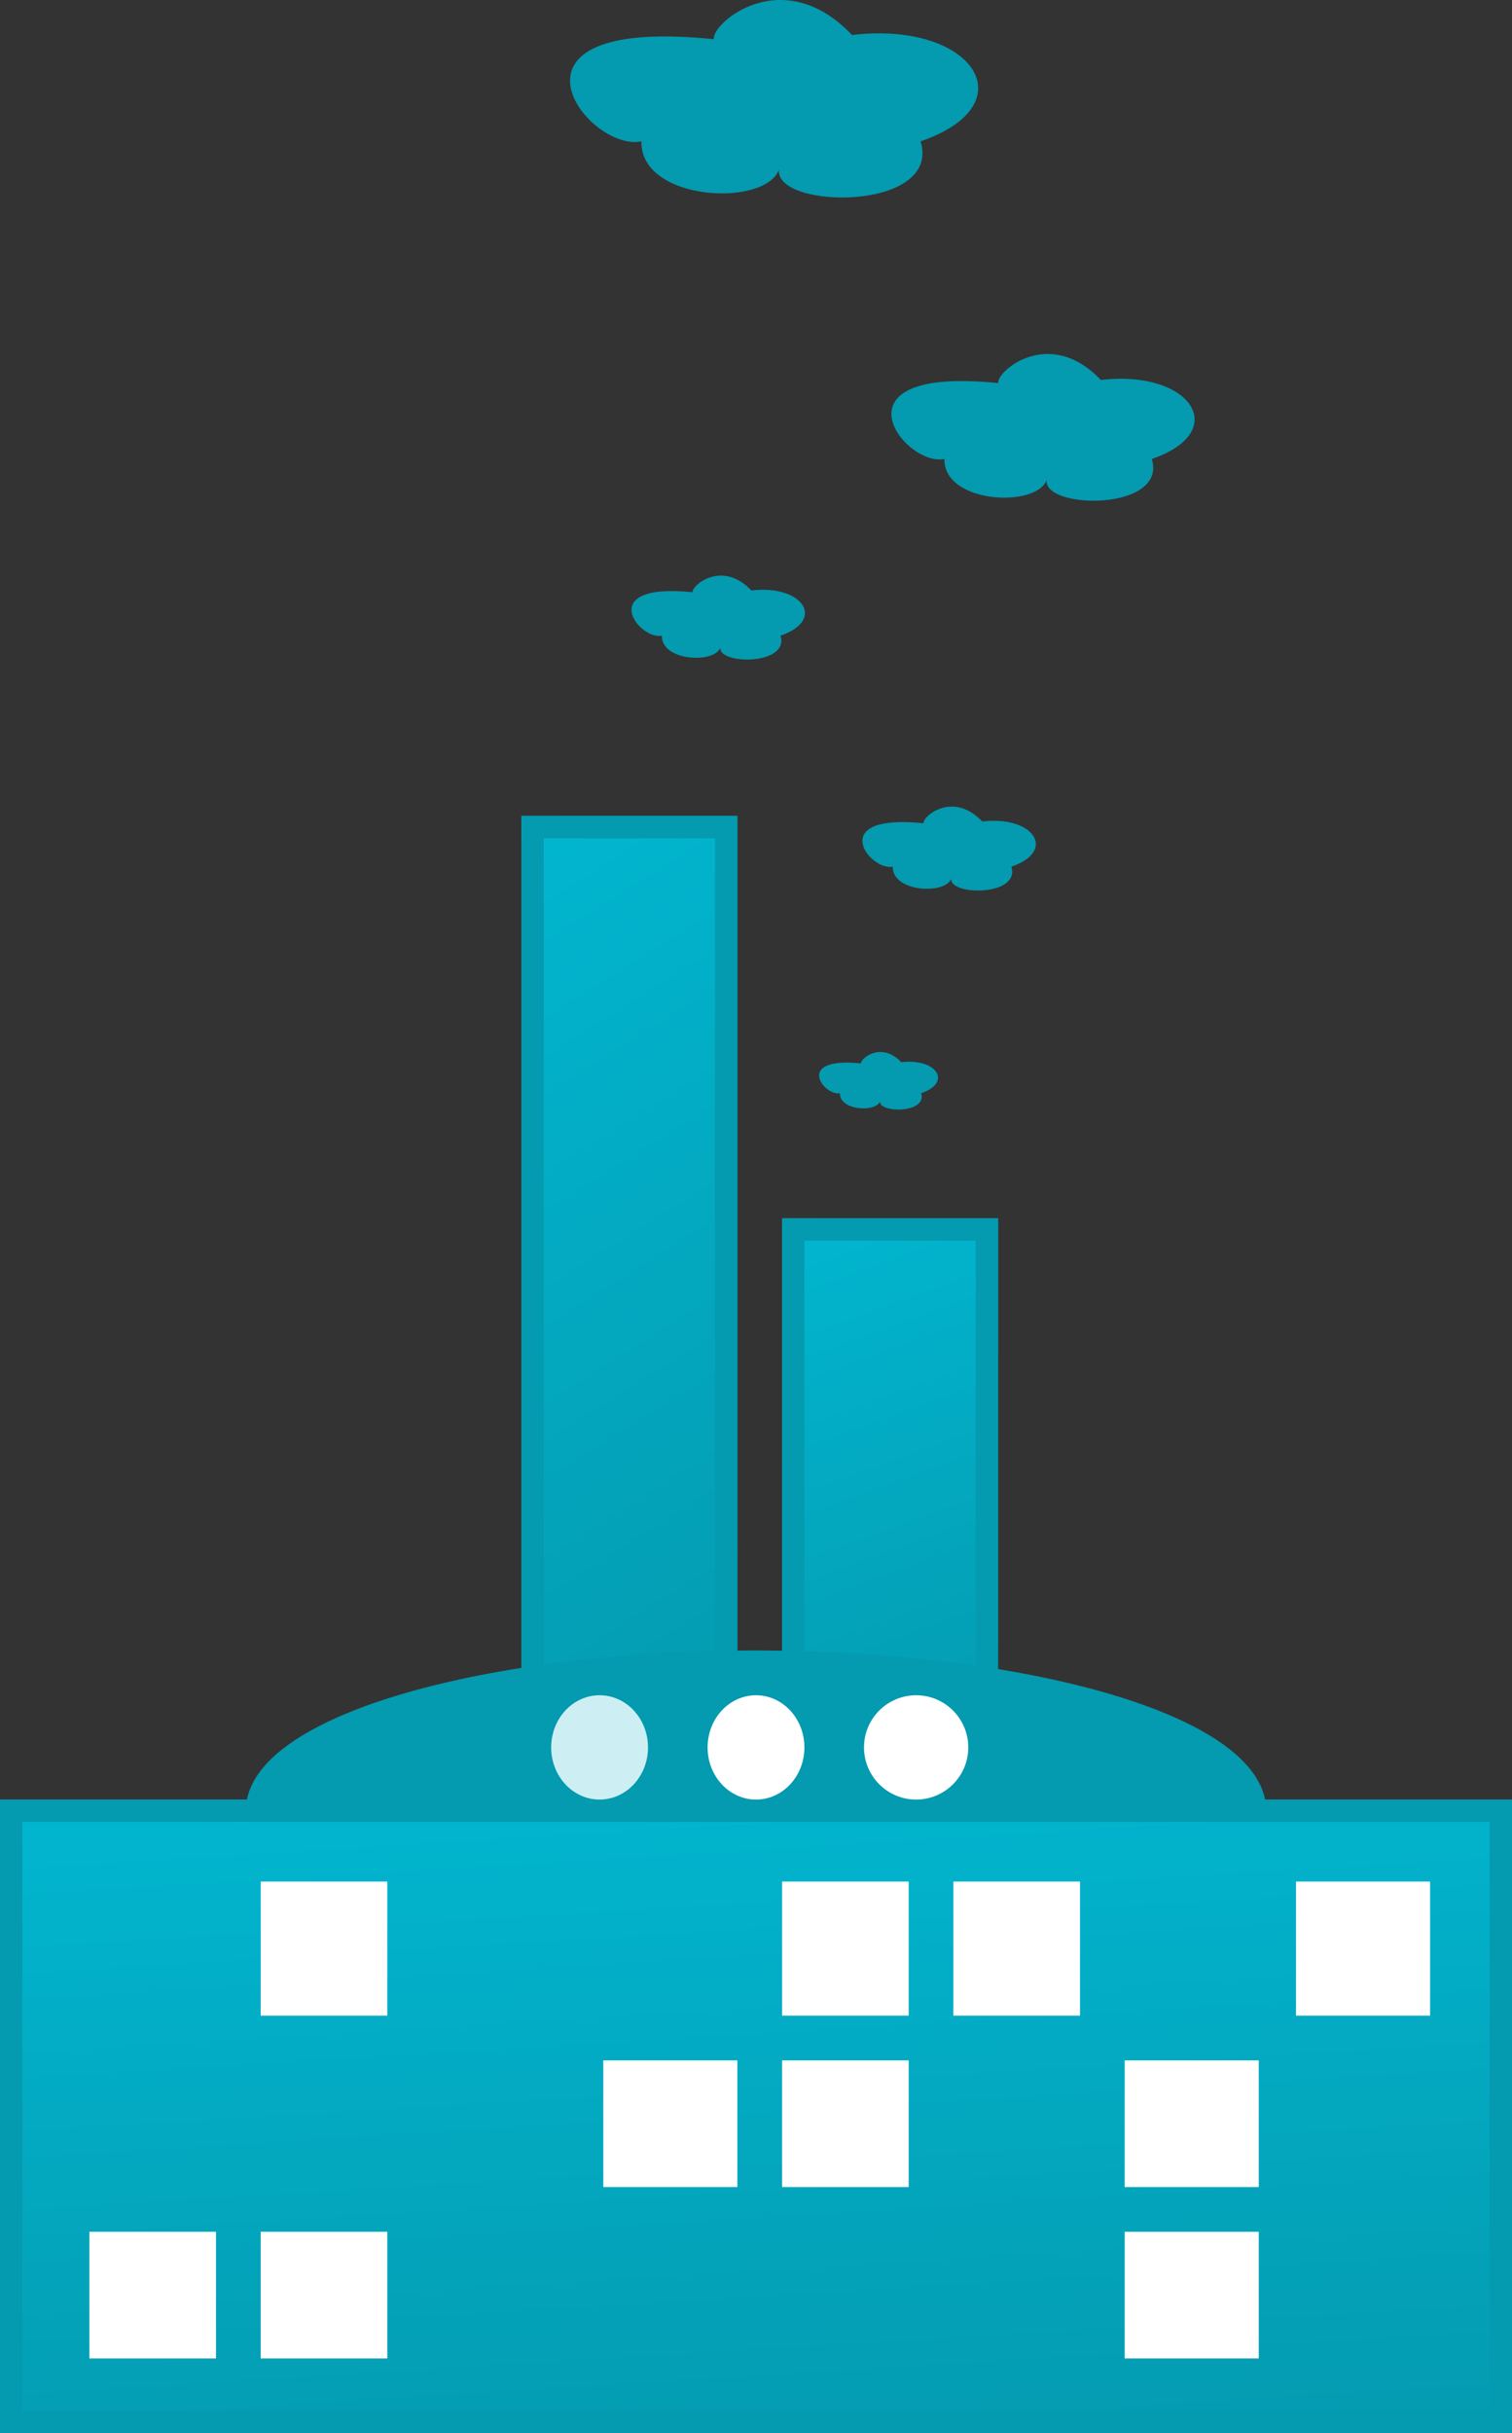 <svg xmlns="http://www.w3.org/2000/svg" xmlns:xlink="http://www.w3.org/1999/xlink" width="203" height="326.5" viewBox="0 0 203 326.5">
  <rect x="0" y="0" width="203" height="326.5" fill="#333333" stroke="none"/>
  <defs>
    <linearGradient id="linear-gradient" x1="0.642" y1="1.079" x2="0.444" y2="-0.27" gradientUnits="objectBoundingBox">
      <stop offset="0" stop-color="#049aaf"/>
      <stop offset="1" stop-color="#01bbd6"/>
    </linearGradient>
    <linearGradient id="linear-gradient-3" x1="0.642" y1="1.079" x2="0.444" y2="-0.27" gradientUnits="objectBoundingBox">
      <stop offset="0" stop-color="#049aaf"/>
      <stop offset="1" stop-color="#049aaf"/>
    </linearGradient>
  </defs>
  <g id="factory2" transform="translate(-357 -395.483)">
    <g id="trumpet">
      <g id="Rectangle_173" data-name="Rectangle 173" transform="translate(427 504.983)" stroke="#049aaf" stroke-width="3" fill="url(#linear-gradient)">
        <rect width="29" height="124" stroke="none"/>
        <rect x="1.5" y="1.5" width="26" height="121" fill="none"/>
      </g>
      <g id="Rectangle_198" data-name="Rectangle 198" transform="translate(462 558.983)" stroke="#049aaf" stroke-width="3" fill="url(#linear-gradient)">
        <rect width="29" height="72" stroke="none"/>
        <rect x="1.5" y="1.5" width="26" height="69" fill="none"/>
      </g>
    </g>
    <g id="Ellipse_26" data-name="Ellipse 26" transform="translate(390 616.983)" stroke="#049aaf" stroke-width="3" fill="url(#linear-gradient-3)">
      <ellipse cx="68.5" cy="21.5" rx="68.5" ry="21.5" stroke="none"/>
      <ellipse cx="68.5" cy="21.5" rx="67" ry="20" fill="none"/>
    </g>
    <g id="Rectangle_172" data-name="Rectangle 172" transform="translate(357 636.983)" stroke="#049aaf" stroke-width="3" fill="url(#linear-gradient)">
      <rect width="203" height="85" stroke="none"/>
      <rect x="1.5" y="1.5" width="200" height="82" fill="none"/>
    </g>
    <g id="fstBuildWindowsGroupThree">
      <rect id="Rectangle_190" data-name="Rectangle 190" width="17" height="17" transform="translate(369 694.983)" fill="#fff"/>
      <rect id="Rectangle_175" data-name="Rectangle 175" width="17" height="18" transform="translate(392 647.983)" fill="#fff"/>
      <rect id="Rectangle_191" data-name="Rectangle 191" width="17" height="17" transform="translate(392 694.983)" fill="#fff"/>
      <rect id="Rectangle_185" data-name="Rectangle 185" width="18" height="17" transform="translate(438 671.983)" fill="#fff"/>
      <rect id="Rectangle_178" data-name="Rectangle 178" width="17" height="18" transform="translate(462 647.983)" fill="#fff"/>
      <rect id="Rectangle_186" data-name="Rectangle 186" width="17" height="17" transform="translate(462 671.983)" fill="#fff"/>
      <rect id="Rectangle_179" data-name="Rectangle 179" width="17" height="18" transform="translate(485 647.983)" fill="#fff"/>
      <rect id="Rectangle_188" data-name="Rectangle 188" width="18" height="17" transform="translate(508 671.983)" fill="#fff"/>
      <rect id="Rectangle_196" data-name="Rectangle 196" width="18" height="17" transform="translate(508 694.983)" fill="#fff"/>
      <rect id="Rectangle_181" data-name="Rectangle 181" width="18" height="18" transform="translate(531 647.983)" fill="#fff"/>
    </g>
    <ellipse id="circleWindowTwo" cx="6.5" cy="7" rx="6.5" ry="7" transform="translate(452 622.983)" fill="#fff"/>
    <ellipse id="circleWindowOne" cx="6.5" cy="7" rx="6.5" ry="7" transform="translate(431 622.983)" fill="#cdeff3"/>
    <circle id="circleWindowThree" cx="7" cy="7" r="7" transform="translate(473 622.983)" fill="#fff"/>
    <g id="clouds">
      <path id="Path_107" data-name="Path 107" d="M-2551.033,9231c-.144-.906,3.924-4.4,7.886-.238,6.9-.82,10.061,3.947,3.915,6.066,1.206,4.029-8.349,3.885-8.082,1.617-.816,2.162-7.924,1.807-7.852-1.617C-2558.241,9237.472-2564.278,9229.649-2551.033,9231Z" transform="translate(3001.025 -8756.038)" fill="#049aaf"/>
      <path id="Path_111" data-name="Path 111" d="M-2551.033,9231c-.144-.906,3.924-4.4,7.886-.238,6.9-.82,10.061,3.947,3.915,6.066,1.206,4.029-8.349,3.885-8.082,1.617-.816,2.162-7.924,1.807-7.852-1.617C-2558.241,9237.472-2564.278,9229.649-2551.033,9231Z" transform="translate(3032.025 -8725.038)" fill="#049aaf"/>
      <path id="Path_110" data-name="Path 110" d="M-2553.615,9230.292c-.1-.619,2.69-3.016,5.406-.162,4.73-.561,6.9,2.707,2.683,4.158.827,2.764-5.723,2.664-5.54,1.109-.56,1.484-5.432,1.24-5.382-1.109C-2558.555,9234.731-2562.693,9229.37-2553.615,9230.292Z" transform="translate(3026.211 -8692.101)" fill="#049aaf"/>
      <path id="Path_108" data-name="Path 108" d="M-2544.9,9232.669c-.252-1.586,6.858-7.693,13.784-.416,12.063-1.434,17.585,6.9,6.843,10.6,2.108,7.047-14.593,6.8-14.126,2.83-1.426,3.781-13.85,3.156-13.723-2.83C-2557.495,9243.983-2568.046,9230.315-2544.9,9232.669Z" transform="translate(3035.92 -8785.775)" fill="#049aaf"/>
      <path id="Path_109" data-name="Path 109" d="M-2539.932,9234.021c-.338-2.135,9.231-10.357,18.554-.564,16.237-1.926,23.67,9.291,9.21,14.273,2.837,9.48-19.643,9.143-19.014,3.8-1.92,5.088-18.644,4.252-18.472-3.8C-2556.89,9249.252-2571.093,9230.85-2539.932,9234.021Z" transform="translate(2992.771 -8833.277)" fill="#049aaf"/>
    </g>
  </g>
</svg>
